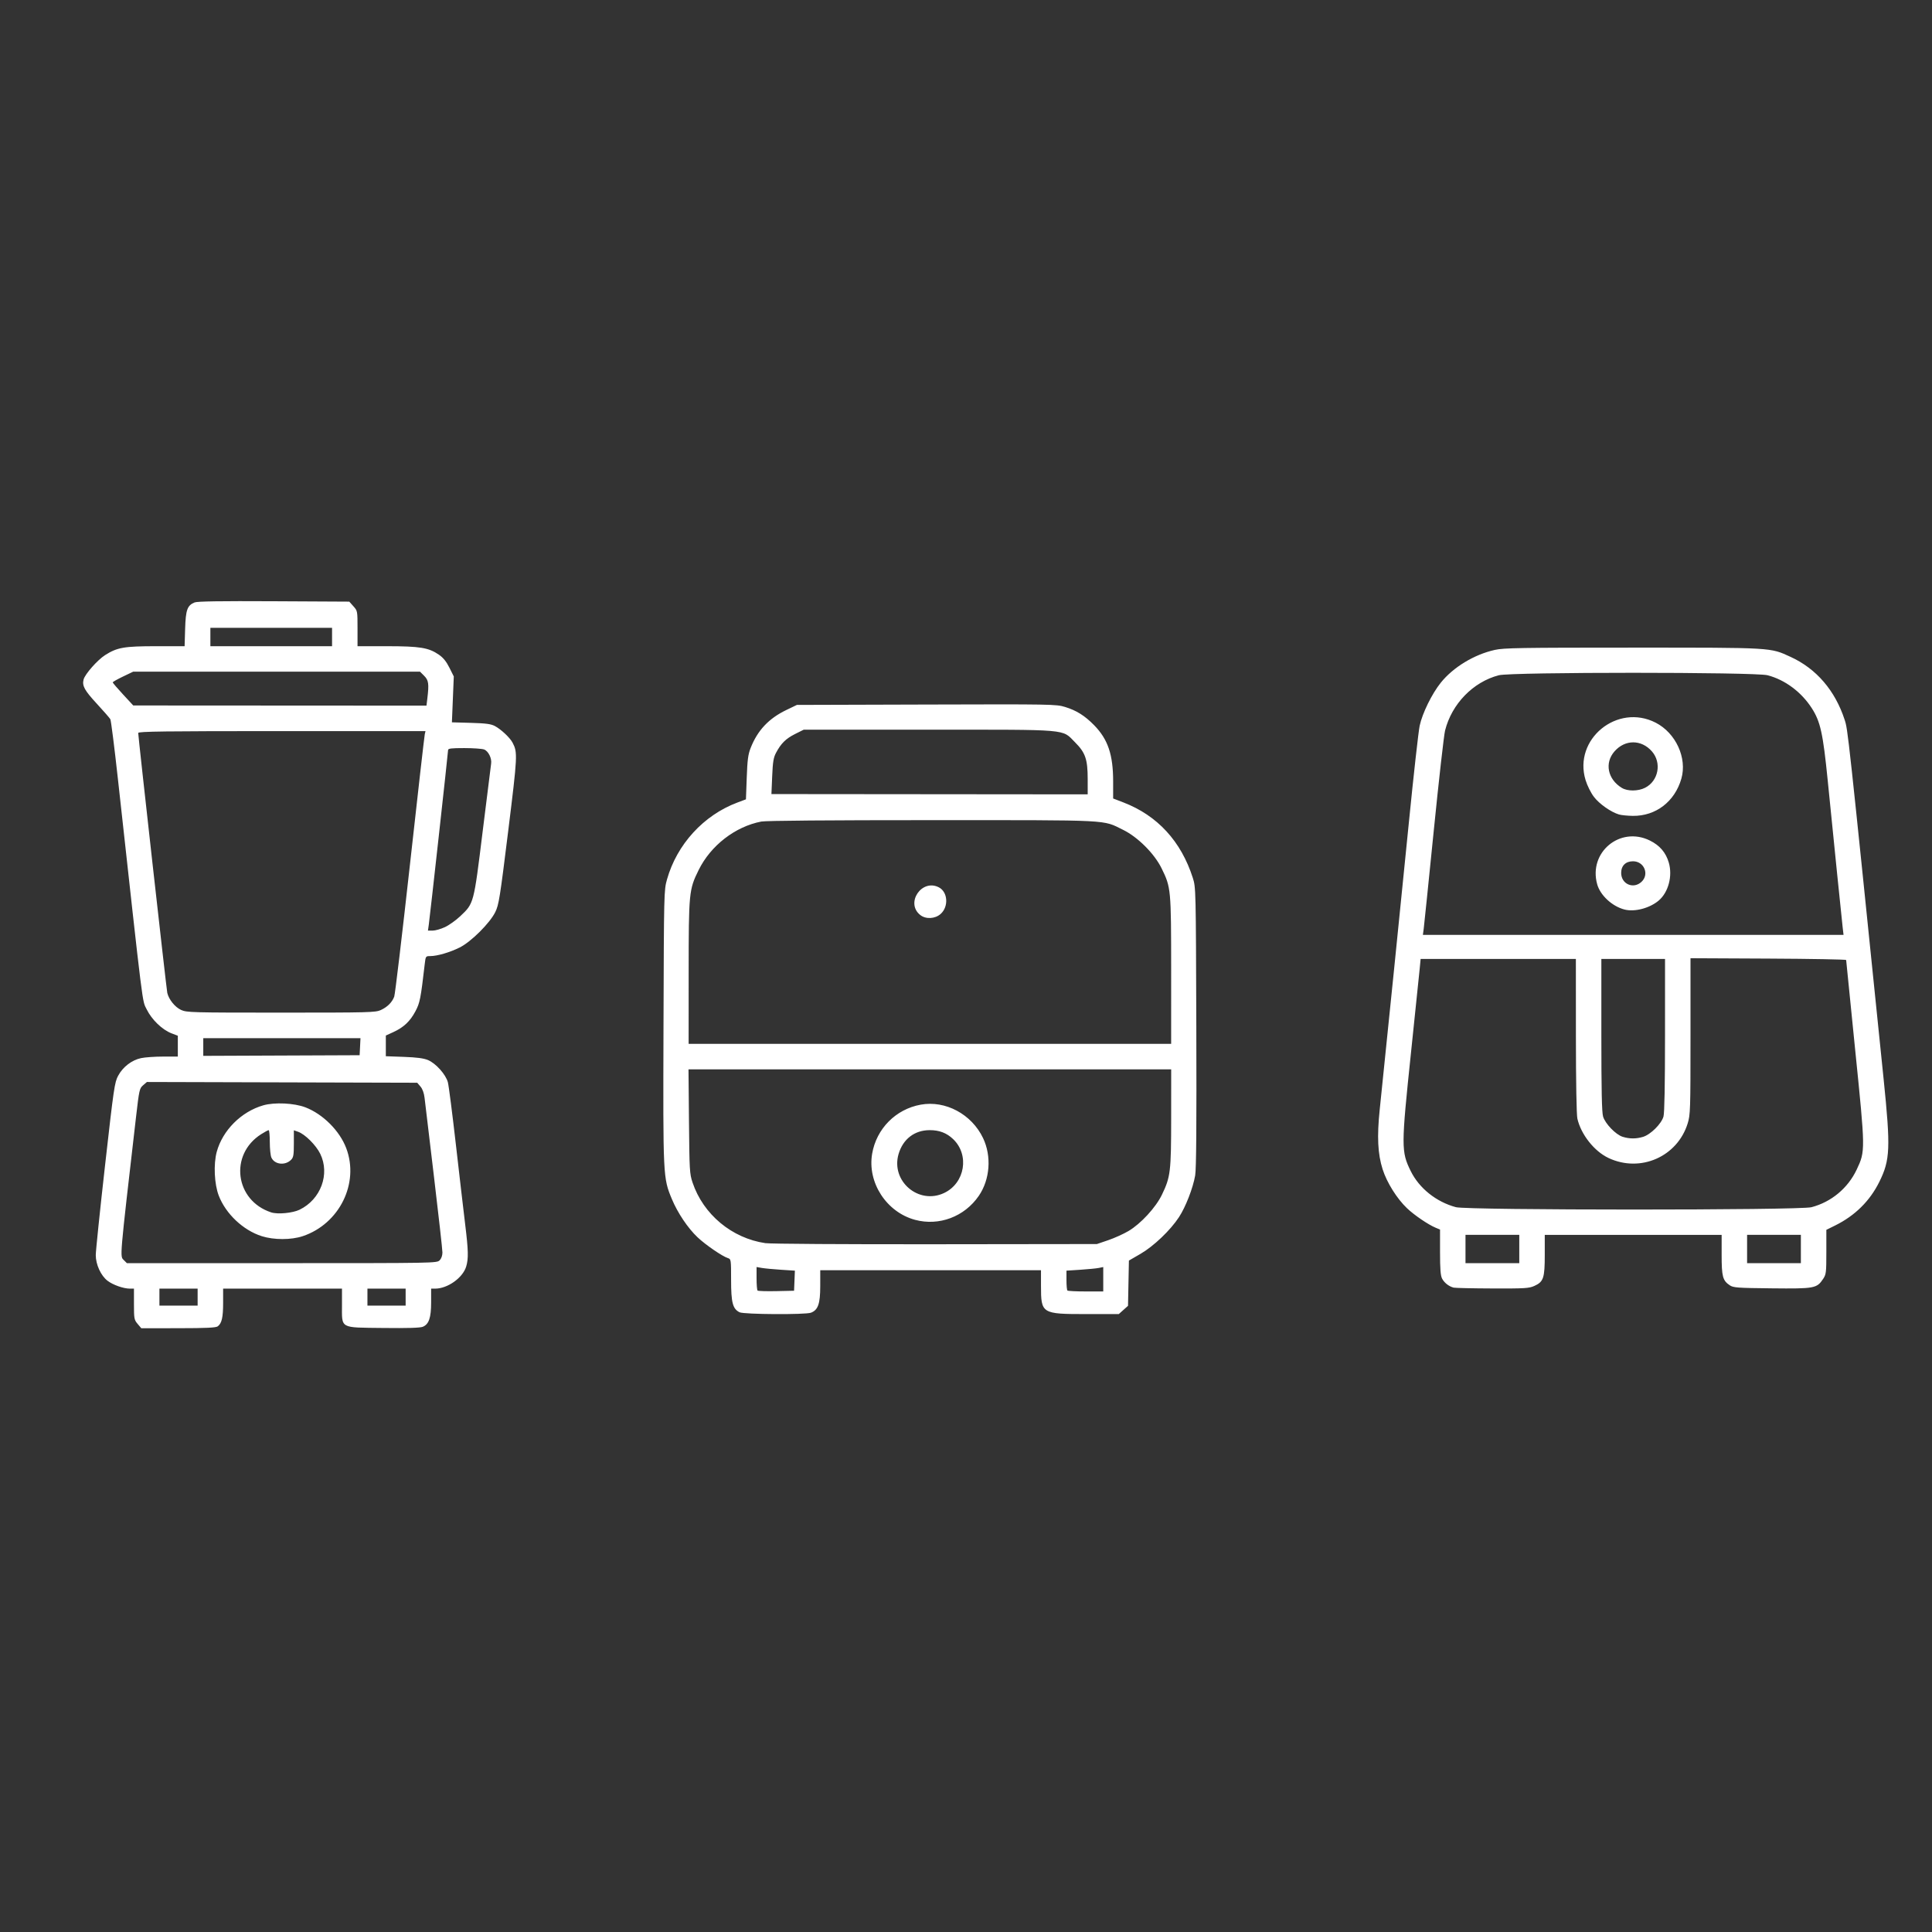 <?xml version="1.0" encoding="UTF-8" standalone="no"?>
<!-- Created with Inkscape (http://www.inkscape.org/) -->

<svg
   width="100%"
   height="100%"
   viewBox="0 0 211.667 211.667"
   version="1.1"
   id="svg1"
   xml:space="preserve"
   xmlns="http://www.w3.org/2000/svg"
   xmlns:svg="http://www.w3.org/2000/svg"><rect x="0" y="0" width="211.667" height="211.667" fill="#333333" stroke="none"/><defs
     id="defs1" /><path
     style="fill:#ffff"
     d="m 15.077,145.044 c -0.378,-0.449 -0.401,-0.575 -0.401,-2.17 v -1.693 h -0.44 c -0.703,0 -1.852,-0.403 -2.451,-0.86 -0.731,-0.557 -1.291,-1.775 -1.293,-2.81 -8.33e-4,-0.441 0.457,-4.871 1.018,-9.844 0.96,-8.511 1.044,-9.087 1.434,-9.812 0.522,-0.969 1.486,-1.71 2.508,-1.929 0.434,-0.093 1.519,-0.169 2.41,-0.169 h 1.62 v -1.142 -1.142 l -0.693,-0.265 c -1.016,-0.388 -2.162,-1.493 -2.714,-2.617 -0.515,-1.048 -0.31,0.588 -3.166,-25.327 -0.377,-3.426 -0.746,-6.337 -0.82,-6.468 -0.073,-0.131 -0.739,-0.894 -1.478,-1.695 -1.359,-1.473 -1.628,-1.962 -1.454,-2.654 0.147,-0.586 1.522,-2.145 2.363,-2.679 1.318,-0.837 2.084,-0.971 5.571,-0.971 h 3.134 l 0.057,-1.899 c 0.063,-2.084 0.234,-2.565 1.032,-2.895 0.299,-0.124 2.819,-0.162 8.687,-0.132 l 8.265,0.043 0.452,0.506 c 0.449,0.502 0.452,0.522 0.452,2.442 v 1.935 h 3.223 c 3.612,0 4.566,0.156 5.691,0.93 0.474,0.326 0.814,0.746 1.152,1.423 l 0.48,0.96 -0.103,2.513 -0.103,2.513 2.078,0.059 c 1.632,0.046 2.194,0.12 2.62,0.343 0.673,0.352 1.659,1.277 1.946,1.823 0.565,1.076 0.55,1.384 -0.479,9.706 -0.903,7.303 -1.024,8.064 -1.412,8.856 -0.591,1.207 -2.64,3.249 -3.892,3.877 -1.071,0.538 -2.473,0.948 -3.239,0.948 -0.492,0 -0.5,0.012 -0.602,0.891 -0.436,3.776 -0.527,4.236 -1.022,5.164 -0.584,1.096 -1.285,1.755 -2.417,2.273 l -0.821,0.376 v 1.133 1.133 l 1.977,0.071 c 1.408,0.051 2.166,0.15 2.637,0.346 0.864,0.36 1.958,1.583 2.184,2.441 0.097,0.367 0.493,3.458 0.882,6.868 0.389,3.411 0.843,7.313 1.01,8.673 0.353,2.877 0.375,3.765 0.113,4.642 -0.368,1.233 -2.038,2.421 -3.403,2.421 h -0.437 v 1.488 c 0,1.702 -0.241,2.412 -0.914,2.691 -0.293,0.121 -1.661,0.162 -4.344,0.131 -4.818,-0.057 -4.509,0.118 -4.509,-2.544 v -1.766 h -6.511 -6.511 v 1.54 c 0,1.613 -0.145,2.253 -0.587,2.589 -0.202,0.153 -1.239,0.203 -4.321,0.206 l -4.056,0.005 z m 6.575,-2.934 v -0.93 h -2.093 -2.093 v 0.93 0.93 h 2.093 2.093 z m 22.789,0 v -0.93 H 42.349 40.256 v 0.93 0.93 h 2.093 2.093 z m 3.721,-4.031 c 0.193,-0.193 0.31,-0.517 0.31,-0.86 0,-0.302 -0.418,-4.052 -0.93,-8.333 -0.511,-4.281 -0.974,-8.156 -1.027,-8.611 -0.063,-0.532 -0.224,-0.975 -0.452,-1.24 l -0.354,-0.412 -14.807,-0.041 -14.807,-0.041 -0.416,0.358 c -0.398,0.343 -0.431,0.49 -0.782,3.529 -1.816,15.749 -1.769,15.188 -1.327,15.63 l 0.331,0.331 h 16.976 c 16.769,0 16.979,-0.004 17.286,-0.31 z m -19.492,-2.649 c -2.024,-0.641 -3.93,-2.439 -4.701,-4.432 -0.488,-1.262 -0.59,-3.448 -0.225,-4.798 0.639,-2.359 2.689,-4.411 5.1,-5.102 1.238,-0.355 3.397,-0.251 4.625,0.224 1.924,0.744 3.749,2.572 4.466,4.475 1.45,3.845 -0.751,8.292 -4.768,9.635 -1.267,0.423 -3.159,0.423 -4.498,-0.001 z m 4.159,-2.9 c 2.318,-1.128 3.341,-3.903 2.257,-6.12 -0.465,-0.951 -1.672,-2.152 -2.427,-2.415 l -0.465,-0.162 v 1.465 c 0,1.252 -0.045,1.509 -0.306,1.771 -0.654,0.654 -1.804,0.522 -2.154,-0.246 -0.096,-0.211 -0.175,-0.974 -0.175,-1.695 0,-0.721 -0.056,-1.31 -0.125,-1.31 -0.069,0 -0.438,0.198 -0.82,0.441 -3.521,2.233 -2.874,7.275 1.1,8.569 0.709,0.231 2.355,0.074 3.116,-0.296 z m 6.619,-17.857 0.046,-0.933 h -8.612 -8.612 l -1e-6,0.969 v 0.969 l 8.565,-0.035 8.565,-0.035 z m 2.279,-4.017 c 0.719,-0.332 1.227,-0.841 1.464,-1.464 0.092,-0.242 0.864,-6.73 1.716,-14.418 0.852,-7.688 1.586,-14.135 1.63,-14.327 l 0.08,-0.349 H 30.88 c -12.82,0 -15.738,0.037 -15.738,0.202 0,0.405 3.097,28.102 3.185,28.479 0.169,0.726 0.85,1.567 1.515,1.869 0.616,0.28 1.161,0.294 10.958,0.294 9.696,0 10.346,-0.017 10.93,-0.286 z m 7.018,-9.082 c 0.45,-0.209 1.207,-0.749 1.683,-1.2 1.496,-1.415 1.471,-1.322 2.451,-9.279 0.477,-3.874 0.894,-7.218 0.928,-7.431 0.091,-0.578 -0.302,-1.375 -0.766,-1.551 -0.223,-0.085 -1.203,-0.154 -2.178,-0.154 -1.45,0 -1.773,0.041 -1.773,0.226 0,0.27 -1.977,18.164 -2.112,19.114 l -0.093,0.659 0.521,-0.002 c 0.287,-8.4e-4 0.889,-0.173 1.339,-0.382 z M 46.822,76.494 c 0.19,-1.584 0.135,-1.966 -0.353,-2.454 L 46.016,73.587 H 30.303 14.59 l -1.12,0.537 c -0.616,0.295 -1.12,0.581 -1.12,0.636 0,0.055 0.506,0.647 1.124,1.315 l 1.124,1.215 16.063,0.009 16.063,0.009 z M 36.38,69.789 v -1.008 h -6.666 -6.666 v 1.008 1.008 h 6.666 6.666 z m 44.648,73.983 c -0.754,-0.377 -0.93,-1.047 -0.93,-3.551 -2.36e-4,-2.225 -0.008,-2.279 -0.349,-2.385 -0.607,-0.189 -2.448,-1.451 -3.324,-2.279 -1.063,-1.005 -2.183,-2.671 -2.812,-4.181 -0.972,-2.335 -0.974,-2.378 -0.921,-18.902 0.047,-14.792 0.051,-14.947 0.385,-16.128 1.084,-3.837 4.005,-7.03 7.7,-8.417 l 0.948,-0.356 0.087,-2.381 c 0.071,-1.948 0.149,-2.539 0.429,-3.25 0.757,-1.923 1.983,-3.228 3.902,-4.152 l 1.163,-0.56 14.185,-0.042 c 13.758,-0.041 14.216,-0.033 15.193,0.265 1.251,0.381 2.171,0.959 3.196,2.008 1.505,1.54 2.075,3.226 2.075,6.144 v 1.876 l 1.124,0.432 c 3.726,1.434 6.32,4.254 7.604,8.266 0.333,1.042 0.336,1.156 0.384,16.319 0.034,10.733 -0.003,15.569 -0.124,16.277 -0.237,1.382 -1.043,3.457 -1.775,4.574 -0.946,1.444 -2.773,3.186 -4.217,4.023 l -1.269,0.735 -0.049,2.479 -0.049,2.479 -0.506,0.452 -0.506,0.452 h -3.571 c -4.876,0 -4.951,-0.047 -4.951,-3.093 v -1.713 H 101.958 89.865 l -5.79e-4,1.744 c -6.43e-4,1.934 -0.238,2.615 -1.017,2.911 -0.608,0.231 -7.343,0.191 -7.819,-0.047 z m 6.014,-3.46 0.045,-1.1 -1.518,-0.099 c -0.835,-0.054 -1.779,-0.144 -2.099,-0.199 l -0.581,-0.101 v 1.235 c 0,0.679 0.048,1.283 0.108,1.342 0.059,0.059 0.984,0.088 2.054,0.065 l 1.946,-0.043 z m 33.829,-0.159 v -1.337 l -0.488,0.098 c -0.268,0.054 -1.175,0.143 -2.015,0.198 l -1.527,0.1 v 1.036 c 0,0.57 0.046,1.083 0.103,1.139 0.057,0.057 0.964,0.103 2.015,0.103 h 1.912 z m 0.543,-4.279 c 0.682,-0.232 1.685,-0.686 2.229,-1.008 1.346,-0.797 2.987,-2.581 3.659,-3.979 0.939,-1.951 1.006,-2.514 1.009,-8.423 l 0.002,-5.305 -26.441,-2.9e-4 -26.441,-2.9e-4 0.052,5.693 c 0.049,5.369 0.071,5.751 0.391,6.703 1.175,3.497 4.311,6.108 7.982,6.644 0.55,0.08 8.643,0.132 18.645,0.12 l 17.673,-0.022 z m -21.158,-2.229 c -3.138,-0.843 -5.245,-4.087 -4.705,-7.242 0.47,-2.743 2.584,-4.881 5.319,-5.377 2.718,-0.493 5.583,1.043 6.833,3.662 0.951,1.993 0.762,4.541 -0.471,6.333 -1.57,2.282 -4.352,3.328 -6.975,2.624 z M 103.441,130.7 c 2.286,-1.085 2.798,-4.179 0.977,-5.906 -0.71,-0.674 -1.505,-0.977 -2.562,-0.977 -1.657,0 -2.929,0.976 -3.409,2.616 -0.869,2.969 2.201,5.592 4.994,4.267 z m 24.869,-24.363 c -0.003,-8.943 -0.017,-9.103 -1.046,-11.201 -0.791,-1.613 -2.61,-3.433 -4.223,-4.222 -2.294,-1.124 -1.03,-1.059 -20.929,-1.06 -11.302,-5.68e-4 -18.201,0.056 -18.707,0.154 -2.865,0.554 -5.539,2.625 -6.866,5.318 -1.057,2.144 -1.087,2.453 -1.09,11.245 l -0.003,7.79 h 26.432 26.432 z m -27.483,-6.087 c -1.661,-1.306 0.152,-4.008 2.035,-3.034 0.983,0.508 1.09,2.114 0.193,2.915 -0.608,0.543 -1.621,0.597 -2.229,0.119 z m 18.339,-14.876 c 0,-2.186 -0.248,-2.911 -1.384,-4.047 -1.478,-1.478 -0.385,-1.384 -16.06,-1.384 H 88.054 l -0.949,0.474 c -1.008,0.504 -1.542,1.032 -2.088,2.066 -0.276,0.522 -0.352,0.99 -0.419,2.576 l -0.082,1.938 17.325,0.016 17.325,0.016 z m 40.082,55.693 c -0.509,-0.129 -1.018,-0.53 -1.255,-0.987 -0.169,-0.326 -0.225,-1.051 -0.225,-2.904 v -2.469 l -0.479,-0.198 c -0.815,-0.338 -2.352,-1.384 -3.144,-2.141 -1.109,-1.059 -2.203,-2.808 -2.668,-4.267 -0.533,-1.673 -0.626,-3.569 -0.318,-6.531 0.771,-7.419 2.383,-23.296 3.196,-31.471 0.517,-5.201 1.049,-9.967 1.182,-10.59 0.29,-1.362 1.338,-3.498 2.31,-4.71 1.362,-1.698 3.648,-3.087 5.921,-3.596 0.981,-0.22 2.798,-0.25 15.085,-0.25 15.472,0 15.056,-0.024 17.321,1.014 2.821,1.292 4.875,3.682 5.921,6.887 0.36,1.102 0.335,0.875 4.272,39.374 0.773,7.56 0.719,8.848 -0.469,11.25 -1.038,2.098 -2.667,3.708 -4.837,4.781 l -0.969,0.479 v 2.424 c 0,2.262 -0.024,2.459 -0.352,2.951 -0.695,1.041 -0.929,1.084 -5.617,1.035 -3.813,-0.04 -4.224,-0.07 -4.62,-0.338 -0.769,-0.521 -0.883,-0.955 -0.883,-3.341 v -2.178 h -9.689 -9.689 v 2.178 c 0,2.556 -0.134,2.957 -1.134,3.412 -0.586,0.266 -1.03,0.293 -4.602,0.28 -2.174,-0.008 -4.09,-0.049 -4.257,-0.092 z m 7.202,-4.228 v -1.55 h -2.946 -2.946 v 1.55 1.55 h 2.946 2.946 z m 30.851,0 v -1.55 h -2.946 -2.946 v 1.55 1.55 h 2.946 2.946 z m 1.156,-4.578 c 2.176,-0.567 4.003,-2.089 4.965,-4.135 0.951,-2.024 0.95,-2.061 -0.168,-13.068 -0.546,-5.372 -0.992,-9.818 -0.992,-9.881 -1.6e-4,-0.062 -3.837,-0.132 -8.527,-0.155 l -8.527,-0.041 3e-5,8.549 c 3e-5,8.086 -0.017,8.603 -0.307,9.544 -1.13,3.657 -5.18,5.433 -8.665,3.799 -1.563,-0.733 -3.018,-2.567 -3.421,-4.314 -0.095,-0.412 -0.158,-3.988 -0.161,-9.09 l -0.004,-8.41 h -8.504 -8.504 l -0.1,1.046 c -0.055,0.576 -0.484,4.708 -0.952,9.183 -1.084,10.341 -1.085,10.877 -0.036,13.008 0.93,1.888 2.794,3.38 4.951,3.961 1.278,0.344 37.631,0.348 38.952,0.004 z m -18.46,-7.704 c 0.836,-0.248 2.03,-1.432 2.252,-2.232 0.11,-0.395 0.167,-3.458 0.168,-8.934 l 8.7e-4,-8.333 h -3.488 -3.488 v 8.315 c 0,6.1 0.051,8.485 0.189,8.953 0.233,0.784 1.384,1.979 2.136,2.217 0.741,0.235 1.471,0.24 2.23,0.014 z m 21.883,-22.949 c -0.107,-0.932 -0.941,-9.133 -1.636,-16.084 -0.519,-5.191 -0.801,-6.469 -1.756,-7.949 -1.141,-1.768 -2.932,-3.1 -4.837,-3.596 -1.369,-0.357 -28.073,-0.357 -29.443,0 -2.821,0.735 -5.156,3.138 -5.89,6.061 -0.126,0.501 -0.684,5.446 -1.24,10.988 -0.556,5.542 -1.051,10.373 -1.1,10.736 l -0.089,0.659 h 23.043 23.043 z m -23.896,-1.96 c -1.354,-0.347 -2.663,-1.557 -3,-2.773 -0.972,-3.499 2.508,-6.391 5.765,-4.792 1.088,0.534 1.757,1.312 2.081,2.419 0.431,1.474 -0.045,3.265 -1.106,4.162 -0.989,0.836 -2.631,1.268 -3.74,0.984 z m 1.854,-3.033 c 0.886,-0.821 0.295,-2.255 -0.929,-2.255 -0.802,0 -1.296,0.485 -1.296,1.274 0,1.223 1.331,1.81 2.225,0.981 z m -2.458,-7.38 c -0.881,-0.258 -2.161,-1.156 -2.75,-1.929 -0.337,-0.443 -0.73,-1.23 -0.916,-1.836 -1.377,-4.479 3.475,-8.453 7.682,-6.293 2.204,1.132 3.459,3.864 2.813,6.127 -0.718,2.517 -2.802,4.115 -5.323,4.081 -0.572,-0.008 -1.25,-0.075 -1.506,-0.15 z m 2.859,-2.932 c 1.466,-0.748 1.835,-2.738 0.741,-3.984 -1.157,-1.318 -2.941,-1.318 -4.098,0 -1.112,1.267 -0.754,3.052 0.802,4.001 0.627,0.383 1.787,0.375 2.555,-0.016 z"
     id="path1" /></svg>
